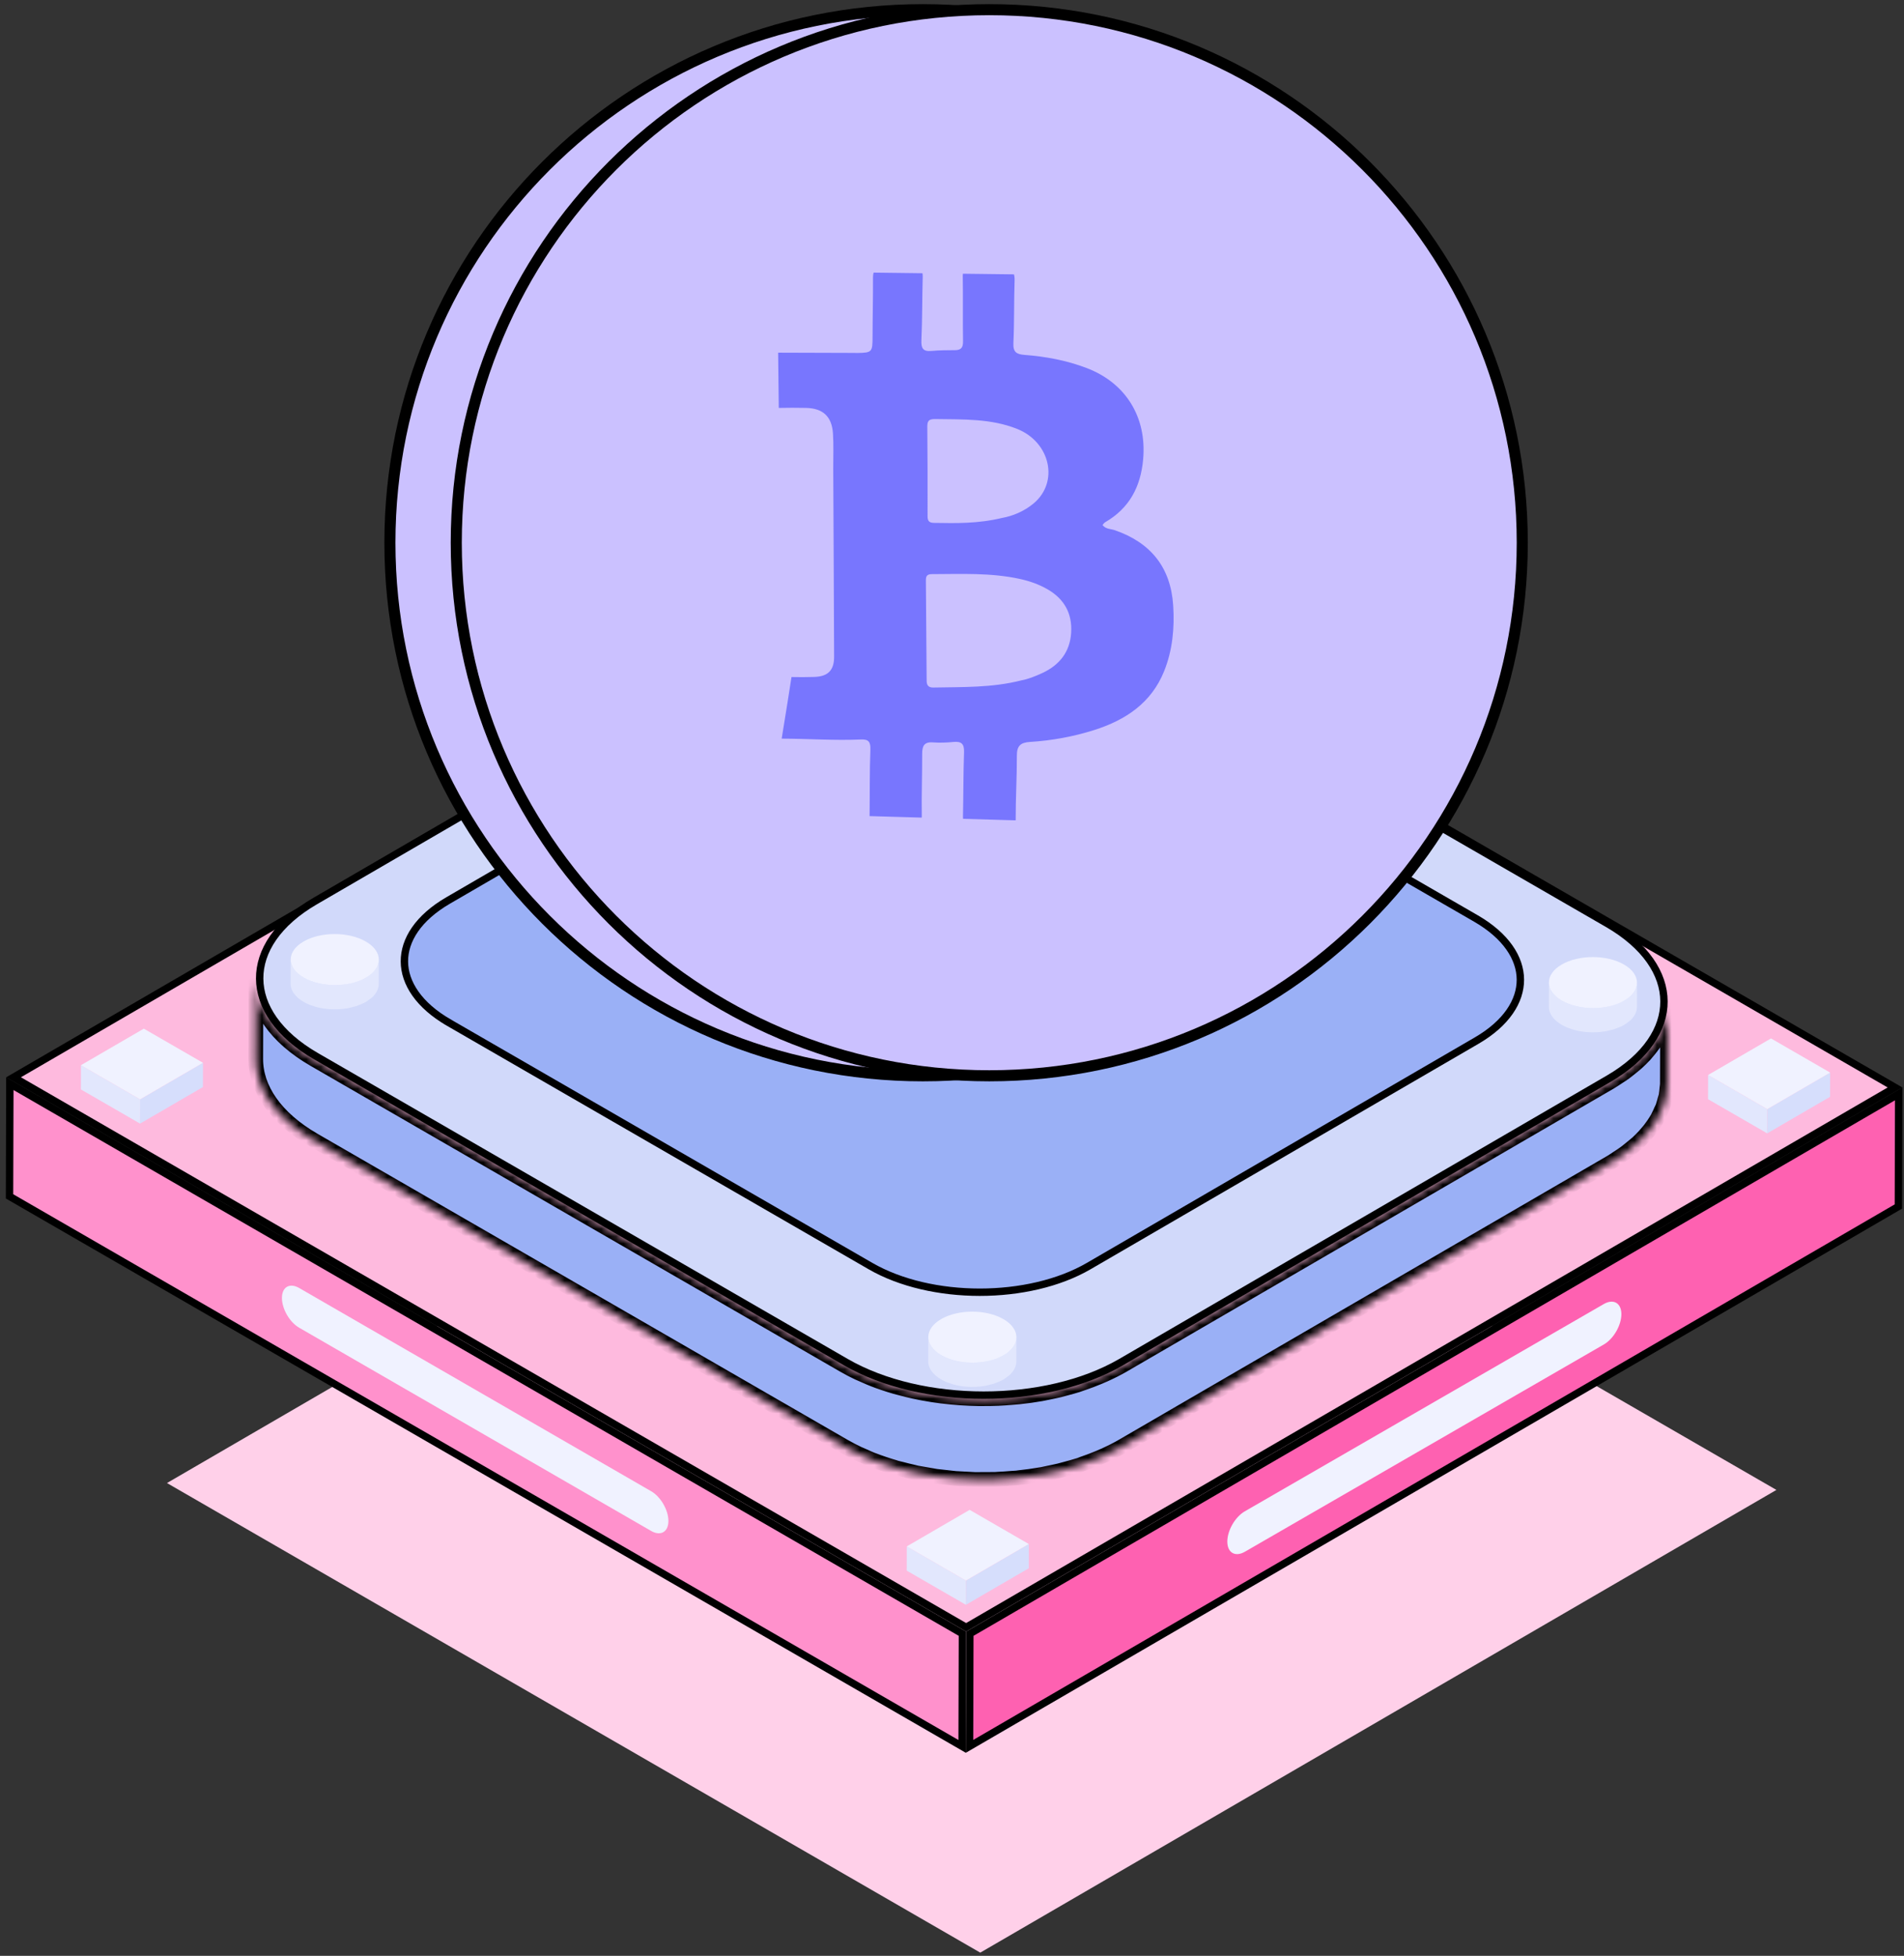 <svg width="258" height="265" viewBox="0 0 258 265" fill="none" xmlns="http://www.w3.org/2000/svg">
<rect x="0" y="0" width="258" height="265" fill="#333333" stroke="none"/>
<path d="M240.712 201.869L132.83 264.563L22.624 200.936L130.506 138.242L240.712 201.869Z" fill="#FFD0E9"/>
<path d="M131.418 221.35L257.281 148.207L257.238 163.47L131.375 236.614L131.418 221.35Z" fill="#FE61B1" stroke="black"/>
<path d="M1.334 146.825L130.413 221.349L130.37 236.617L1.291 162.094L1.334 146.825Z" fill="#FF91CC" stroke="black"/>
<path d="M127.705 72.815L256.784 147.339L130.916 220.484L1.837 145.96L127.705 72.815Z" fill="#FEBADE" stroke="black"/>
<mask id="path-5-inside-1_1299_28" fill="white">
<path d="M225.902 136.515C225.876 136.796 225.857 137.077 225.806 137.357C225.763 137.585 225.694 137.812 225.634 138.04C225.565 138.307 225.499 138.574 225.404 138.839C225.327 139.057 225.224 139.273 225.13 139.49C225.009 139.769 224.888 140.048 224.739 140.323C224.534 140.704 224.314 141.081 224.057 141.453C224.015 141.514 223.968 141.573 223.925 141.634C223.659 142.005 223.365 142.371 223.046 142.732C222.986 142.799 222.933 142.868 222.872 142.935C222.528 143.311 222.148 143.679 221.746 144.041C221.49 144.271 221.204 144.494 220.925 144.718C220.678 144.916 220.441 145.118 220.176 145.31C219.874 145.53 219.541 145.739 219.216 145.95C218.88 146.169 218.561 146.394 218.199 146.604L152.143 184.991C151.343 185.456 150.493 185.873 149.622 186.267C149.372 186.379 149.115 186.484 148.861 186.591C148.177 186.878 147.476 187.143 146.759 187.388C146.503 187.475 146.253 187.569 145.993 187.651C145.542 187.793 145.079 187.918 144.617 188.044C144.268 188.139 143.922 188.24 143.567 188.326C143.081 188.443 142.587 188.542 142.093 188.642C141.756 188.71 141.423 188.785 141.082 188.846C140.083 189.023 139.07 189.162 138.047 189.269C137.733 189.302 137.415 189.321 137.099 189.348C136.498 189.398 135.897 189.442 135.293 189.469C134.907 189.485 134.522 189.493 134.135 189.501C133.649 189.51 133.161 189.514 132.674 189.507C132.265 189.502 131.856 189.49 131.448 189.473C130.996 189.455 130.546 189.432 130.096 189.401C129.684 189.372 129.273 189.337 128.862 189.297C128.416 189.254 127.971 189.205 127.529 189.149C127.129 189.098 126.729 189.041 126.333 188.98C125.858 188.905 125.387 188.822 124.918 188.733C124.548 188.663 124.178 188.589 123.811 188.509C123.252 188.386 122.699 188.248 122.152 188.102C121.846 188.021 121.537 187.944 121.235 187.856C120.253 187.569 119.292 187.249 118.364 186.887C117.904 186.707 117.459 186.51 117.014 186.312C116.784 186.21 116.545 186.117 116.32 186.01C115.645 185.69 114.989 185.351 114.358 184.986L42.571 143.54C37.3 140.498 34.668 136.504 34.679 132.516L34.648 143.463C34.636 147.451 37.269 151.445 42.54 154.488L114.327 195.934C114.958 196.298 115.614 196.638 116.289 196.959C116.514 197.066 116.753 197.158 116.983 197.26C117.383 197.438 117.777 197.623 118.189 197.786C118.236 197.804 118.287 197.816 118.333 197.834C119.262 198.196 120.222 198.517 121.204 198.803C121.283 198.827 121.357 198.859 121.437 198.882C121.662 198.946 121.896 198.99 122.122 199.051C122.669 199.195 123.219 199.334 123.777 199.456C123.928 199.489 124.073 199.535 124.225 199.566C124.444 199.611 124.67 199.64 124.89 199.682C125.358 199.771 125.828 199.854 126.301 199.927C126.494 199.957 126.681 200 126.874 200.027C127.08 200.056 127.292 200.07 127.499 200.097C127.941 200.152 128.384 200.202 128.829 200.245C129.044 200.266 129.255 200.299 129.47 200.316C129.668 200.333 129.868 200.335 130.067 200.348C130.515 200.38 130.965 200.403 131.416 200.421C131.644 200.43 131.871 200.452 132.1 200.457C132.281 200.462 132.463 200.452 132.644 200.455C133.131 200.461 133.617 200.457 134.104 200.448C134.348 200.444 134.591 200.453 134.834 200.445C134.978 200.44 135.12 200.423 135.263 200.416C135.867 200.39 136.467 200.347 137.068 200.296C137.31 200.276 137.553 200.272 137.794 200.248C137.869 200.24 137.942 200.224 138.016 200.217C139.039 200.109 140.052 199.97 141.051 199.793C141.1 199.785 141.151 199.782 141.199 199.773C141.491 199.721 141.773 199.648 142.062 199.589C142.557 199.489 143.05 199.39 143.536 199.273C143.891 199.187 144.236 199.086 144.586 198.991C145.049 198.866 145.51 198.74 145.962 198.598C146.058 198.568 146.159 198.546 146.255 198.515C146.417 198.463 146.566 198.39 146.727 198.335C147.446 198.091 148.146 197.826 148.831 197.539C149.087 197.431 149.341 197.327 149.591 197.214C150.462 196.82 151.312 196.404 152.112 195.938L218.168 157.552C218.278 157.488 218.387 157.423 218.495 157.358C218.74 157.211 218.949 157.052 219.183 156.9C219.51 156.687 219.842 156.476 220.145 156.257C220.41 156.064 220.647 155.864 220.894 155.666C221.173 155.442 221.458 155.219 221.714 154.988C221.766 154.941 221.83 154.897 221.881 154.851C222.224 154.534 222.541 154.211 222.841 153.884C222.902 153.816 222.956 153.746 223.016 153.678C223.194 153.476 223.377 153.275 223.539 153.068C223.665 152.907 223.779 152.744 223.895 152.581C223.938 152.521 223.984 152.461 224.026 152.401C224.238 152.094 224.438 151.784 224.615 151.471C224.652 151.405 224.674 151.336 224.709 151.27C224.858 150.995 224.978 150.717 225.098 150.439C225.169 150.276 225.265 150.117 225.327 149.953C225.347 149.898 225.355 149.842 225.374 149.787C225.469 149.523 225.533 149.257 225.602 148.99C225.65 148.81 225.721 148.63 225.758 148.449C225.767 148.401 225.765 148.353 225.774 148.305C225.826 148.026 225.845 147.746 225.871 147.466C225.887 147.283 225.927 147.1 225.933 146.916C225.935 146.839 225.937 146.759 225.937 146.681L225.968 135.733C225.967 135.994 225.926 136.255 225.902 136.515Z"/>
</mask>
<path d="M225.902 136.515C225.876 136.796 225.857 137.077 225.806 137.357C225.763 137.585 225.694 137.812 225.634 138.04C225.565 138.307 225.499 138.574 225.404 138.839C225.327 139.057 225.224 139.273 225.13 139.49C225.009 139.769 224.888 140.048 224.739 140.323C224.534 140.704 224.314 141.081 224.057 141.453C224.015 141.514 223.968 141.573 223.925 141.634C223.659 142.005 223.365 142.371 223.046 142.732C222.986 142.799 222.933 142.868 222.872 142.935C222.528 143.311 222.148 143.679 221.746 144.041C221.49 144.271 221.204 144.494 220.925 144.718C220.678 144.916 220.441 145.118 220.176 145.31C219.874 145.53 219.541 145.739 219.216 145.95C218.88 146.169 218.561 146.394 218.199 146.604L152.143 184.991C151.343 185.456 150.493 185.873 149.622 186.267C149.372 186.379 149.115 186.484 148.861 186.591C148.177 186.878 147.476 187.143 146.759 187.388C146.503 187.475 146.253 187.569 145.993 187.651C145.542 187.793 145.079 187.918 144.617 188.044C144.268 188.139 143.922 188.24 143.567 188.326C143.081 188.443 142.587 188.542 142.093 188.642C141.756 188.71 141.423 188.785 141.082 188.846C140.083 189.023 139.07 189.162 138.047 189.269C137.733 189.302 137.415 189.321 137.099 189.348C136.498 189.398 135.897 189.442 135.293 189.469C134.907 189.485 134.522 189.493 134.135 189.501C133.649 189.51 133.161 189.514 132.674 189.507C132.265 189.502 131.856 189.49 131.448 189.473C130.996 189.455 130.546 189.432 130.096 189.401C129.684 189.372 129.273 189.337 128.862 189.297C128.416 189.254 127.971 189.205 127.529 189.149C127.129 189.098 126.729 189.041 126.333 188.98C125.858 188.905 125.387 188.822 124.918 188.733C124.548 188.663 124.178 188.589 123.811 188.509C123.252 188.386 122.699 188.248 122.152 188.102C121.846 188.021 121.537 187.944 121.235 187.856C120.253 187.569 119.292 187.249 118.364 186.887C117.904 186.707 117.459 186.51 117.014 186.312C116.784 186.21 116.545 186.117 116.32 186.01C115.645 185.69 114.989 185.351 114.358 184.986L42.571 143.54C37.3 140.498 34.668 136.504 34.679 132.516L34.648 143.463C34.636 147.451 37.269 151.445 42.54 154.488L114.327 195.934C114.958 196.298 115.614 196.638 116.289 196.959C116.514 197.066 116.753 197.158 116.983 197.26C117.383 197.438 117.777 197.623 118.189 197.786C118.236 197.804 118.287 197.816 118.333 197.834C119.262 198.196 120.222 198.517 121.204 198.803C121.283 198.827 121.357 198.859 121.437 198.882C121.662 198.946 121.896 198.99 122.122 199.051C122.669 199.195 123.219 199.334 123.777 199.456C123.928 199.489 124.073 199.535 124.225 199.566C124.444 199.611 124.67 199.64 124.89 199.682C125.358 199.771 125.828 199.854 126.301 199.927C126.494 199.957 126.681 200 126.874 200.027C127.08 200.056 127.292 200.07 127.499 200.097C127.941 200.152 128.384 200.202 128.829 200.245C129.044 200.266 129.255 200.299 129.47 200.316C129.668 200.333 129.868 200.335 130.067 200.348C130.515 200.38 130.965 200.403 131.416 200.421C131.644 200.43 131.871 200.452 132.1 200.457C132.281 200.462 132.463 200.452 132.644 200.455C133.131 200.461 133.617 200.457 134.104 200.448C134.348 200.444 134.591 200.453 134.834 200.445C134.978 200.44 135.12 200.423 135.263 200.416C135.867 200.39 136.467 200.347 137.068 200.296C137.31 200.276 137.553 200.272 137.794 200.248C137.869 200.24 137.942 200.224 138.016 200.217C139.039 200.109 140.052 199.97 141.051 199.793C141.1 199.785 141.151 199.782 141.199 199.773C141.491 199.721 141.773 199.648 142.062 199.589C142.557 199.489 143.05 199.39 143.536 199.273C143.891 199.187 144.236 199.086 144.586 198.991C145.049 198.866 145.51 198.74 145.962 198.598C146.058 198.568 146.159 198.546 146.255 198.515C146.417 198.463 146.566 198.39 146.727 198.335C147.446 198.091 148.146 197.826 148.831 197.539C149.087 197.431 149.341 197.327 149.591 197.214C150.462 196.82 151.312 196.404 152.112 195.938L218.168 157.552C218.278 157.488 218.387 157.423 218.495 157.358C218.74 157.211 218.949 157.052 219.183 156.9C219.51 156.687 219.842 156.476 220.145 156.257C220.41 156.064 220.647 155.864 220.894 155.666C221.173 155.442 221.458 155.219 221.714 154.988C221.766 154.941 221.83 154.897 221.881 154.851C222.224 154.534 222.541 154.211 222.841 153.884C222.902 153.816 222.956 153.746 223.016 153.678C223.194 153.476 223.377 153.275 223.539 153.068C223.665 152.907 223.779 152.744 223.895 152.581C223.938 152.521 223.984 152.461 224.026 152.401C224.238 152.094 224.438 151.784 224.615 151.471C224.652 151.405 224.674 151.336 224.709 151.27C224.858 150.995 224.978 150.717 225.098 150.439C225.169 150.276 225.265 150.117 225.327 149.953C225.347 149.898 225.355 149.842 225.374 149.787C225.469 149.523 225.533 149.257 225.602 148.99C225.65 148.81 225.721 148.63 225.758 148.449C225.767 148.401 225.765 148.353 225.774 148.305C225.826 148.026 225.845 147.746 225.871 147.466C225.887 147.283 225.927 147.1 225.933 146.916C225.935 146.839 225.937 146.759 225.937 146.681L225.968 135.733C225.967 135.994 225.926 136.255 225.902 136.515Z" fill="#9AB0F6" stroke="black" stroke-width="2" mask="url(#path-5-inside-1_1299_28)"/>
<path d="M217.834 125.146C222.982 128.118 225.455 131.942 225.475 135.663C225.495 139.383 223.064 143.203 217.955 146.172L151.9 184.56C146.793 187.527 140.058 189.026 133.287 189.025C126.516 189.025 119.761 187.525 114.616 184.554L42.828 143.108C37.684 140.138 35.209 136.315 35.186 132.595C35.163 128.876 37.59 125.056 42.699 122.087L108.754 83.699C113.861 80.732 120.6 79.233 127.374 79.233C134.149 79.233 140.905 80.732 146.047 83.7L217.834 125.146Z" fill="#D1D9FA" stroke="black"/>
<path d="M113.289 91.458L113.038 91.025L113.289 91.458C117.333 89.107 122.677 87.918 128.055 87.918C133.433 87.918 138.791 89.107 142.863 91.458L199.989 124.441C204.067 126.795 206.003 129.81 206.018 132.722C206.034 135.632 204.132 138.644 200.085 140.995L147.521 171.543C143.477 173.893 138.136 175.083 132.761 175.083C127.385 175.082 122.029 173.892 117.953 171.539L60.828 138.557L60.578 138.99L60.828 138.557C56.752 136.204 54.815 133.19 54.797 130.278C54.779 127.368 56.677 124.357 60.723 122.005L113.289 91.458Z" fill="#9AB0F6" stroke="black"/>
<path d="M221.72 133.762C221.712 133.784 221.709 133.807 221.701 133.829C221.636 134.018 221.538 134.203 221.418 134.384C221.396 134.417 221.375 134.449 221.352 134.482C221.221 134.662 221.064 134.837 220.878 135.005C220.758 135.113 220.604 135.211 220.461 135.313C220.337 135.401 220.231 135.495 220.09 135.577C219.734 135.784 219.334 135.949 218.92 136.092C218.773 136.142 218.621 136.185 218.469 136.228C218.272 136.283 218.075 136.336 217.871 136.378C217.631 136.427 217.388 136.472 217.14 136.503C217.082 136.511 217.025 136.521 216.966 136.527C216.634 136.563 216.297 136.58 215.96 136.583C215.907 136.584 215.853 136.583 215.799 136.583C215.467 136.58 215.135 136.563 214.808 136.529C214.757 136.523 214.707 136.518 214.657 136.511C214.331 136.472 214.01 136.418 213.697 136.348C213.641 136.335 213.585 136.32 213.529 136.306C213.245 136.237 212.969 136.152 212.703 136.055C212.653 136.037 212.6 136.024 212.552 136.005C212.232 135.881 211.927 135.74 211.645 135.577C211.056 135.237 210.616 134.845 210.322 134.426C210.029 134.007 209.884 133.56 209.885 133.115L209.875 136.4C209.873 137.29 210.459 138.182 211.636 138.862C211.903 139.016 212.19 139.153 212.491 139.272C212.508 139.278 212.526 139.283 212.543 139.289C212.592 139.309 212.643 139.322 212.694 139.341C212.865 139.403 213.035 139.464 213.214 139.516C213.313 139.544 213.416 139.566 213.518 139.591C213.575 139.604 213.631 139.619 213.688 139.632C213.739 139.643 213.786 139.658 213.837 139.669C214.032 139.709 214.231 139.744 214.43 139.772C214.503 139.782 214.576 139.788 214.648 139.796C214.699 139.801 214.748 139.808 214.798 139.813C214.87 139.821 214.941 139.831 215.014 139.837C215.21 139.854 215.407 139.864 215.604 139.868C215.667 139.87 215.728 139.867 215.79 139.867C215.844 139.867 215.897 139.867 215.951 139.867C216.04 139.866 216.129 139.868 216.219 139.865C216.442 139.858 216.664 139.843 216.885 139.821C216.91 139.819 216.932 139.814 216.957 139.811C217.016 139.805 217.073 139.794 217.131 139.787C217.304 139.765 217.478 139.745 217.649 139.715C217.722 139.702 217.789 139.677 217.861 139.662C218.065 139.62 218.262 139.568 218.459 139.513C218.565 139.484 218.676 139.467 218.779 139.434C218.826 139.419 218.864 139.392 218.911 139.375C219.326 139.233 219.725 139.069 220.08 138.862C220.105 138.848 220.129 138.833 220.153 138.819C220.267 138.75 220.35 138.67 220.452 138.597C220.595 138.495 220.748 138.397 220.868 138.289C220.879 138.279 220.896 138.27 220.907 138.26C221.047 138.131 221.17 137.999 221.277 137.862C221.302 137.831 221.319 137.798 221.342 137.766C221.365 137.733 221.386 137.701 221.408 137.668C221.444 137.614 221.486 137.561 221.517 137.506C221.581 137.394 221.634 137.281 221.677 137.166C221.683 137.149 221.685 137.131 221.691 137.113C221.699 137.091 221.703 137.068 221.711 137.046C221.734 136.974 221.758 136.902 221.773 136.829C221.796 136.716 221.809 136.601 221.812 136.487C221.813 136.469 221.813 136.451 221.813 136.434L221.822 133.149C221.821 133.354 221.783 133.56 221.72 133.762Z" fill="#E2E7FD"/>
<path d="M220.06 130.687C222.392 132.034 222.413 134.226 220.088 135.578C217.771 136.924 213.975 136.924 211.643 135.578C209.302 134.226 209.299 132.034 211.616 130.687C213.941 129.335 217.719 129.335 220.06 130.687Z" fill="#F0F2FF"/>
<path d="M137.623 181.803C137.616 181.825 137.611 181.847 137.604 181.869C137.539 182.058 137.441 182.243 137.321 182.424C137.299 182.457 137.278 182.49 137.254 182.523C137.123 182.704 136.967 182.878 136.781 183.045C136.661 183.153 136.508 183.252 136.365 183.354C136.24 183.442 136.135 183.536 135.993 183.619C135.636 183.826 135.235 183.99 134.819 184.134C134.671 184.185 134.52 184.229 134.367 184.272C134.171 184.327 133.974 184.378 133.771 184.42C133.529 184.469 133.286 184.515 133.037 184.546C132.98 184.554 132.924 184.563 132.867 184.569C132.535 184.605 132.198 184.622 131.861 184.625C131.807 184.625 131.753 184.626 131.7 184.626C131.368 184.623 131.036 184.605 130.708 184.57C130.659 184.565 130.609 184.559 130.56 184.554C130.234 184.514 129.914 184.46 129.601 184.39C129.543 184.377 129.487 184.361 129.43 184.348C129.146 184.278 128.871 184.193 128.605 184.097C128.556 184.079 128.505 184.065 128.456 184.046C128.137 183.923 127.831 183.782 127.549 183.619C126.371 182.938 125.782 182.046 125.785 181.156L125.775 184.44C125.773 185.33 126.362 186.222 127.539 186.903C127.808 187.058 128.095 187.195 128.398 187.314C128.413 187.321 128.431 187.324 128.446 187.331C128.495 187.349 128.547 187.363 128.596 187.381C128.769 187.443 128.942 187.507 129.122 187.559C129.219 187.586 129.321 187.607 129.42 187.632C129.477 187.647 129.534 187.661 129.593 187.674C129.644 187.686 129.694 187.701 129.746 187.712C129.941 187.752 130.139 187.786 130.338 187.814C130.409 187.824 130.48 187.83 130.551 187.838C130.6 187.845 130.65 187.849 130.699 187.855C130.772 187.862 130.846 187.873 130.92 187.879C131.116 187.896 131.313 187.907 131.51 187.911C131.57 187.913 131.63 187.91 131.69 187.91C131.744 187.91 131.797 187.91 131.851 187.91C131.942 187.909 132.033 187.911 132.123 187.909C132.345 187.901 132.566 187.886 132.786 187.864C132.81 187.861 132.834 187.856 132.858 187.854C132.916 187.847 132.971 187.838 133.027 187.831C133.201 187.809 133.376 187.79 133.548 187.758C133.621 187.746 133.689 187.719 133.762 187.704C133.965 187.662 134.162 187.611 134.358 187.556C134.464 187.527 134.575 187.509 134.678 187.476C134.725 187.461 134.763 187.435 134.81 187.419C135.226 187.275 135.627 187.11 135.984 186.902C136.009 186.888 136.032 186.875 136.056 186.86C136.171 186.791 136.253 186.712 136.356 186.638C136.499 186.537 136.652 186.438 136.772 186.33C136.783 186.32 136.8 186.311 136.811 186.301C136.95 186.172 137.074 186.039 137.181 185.903C137.206 185.872 137.222 185.84 137.245 185.808C137.269 185.775 137.29 185.742 137.312 185.709C137.348 185.655 137.39 185.601 137.421 185.547C137.484 185.435 137.537 185.321 137.58 185.207C137.587 185.189 137.589 185.171 137.595 185.154C137.602 185.132 137.607 185.109 137.614 185.087C137.637 185.014 137.662 184.943 137.676 184.871C137.699 184.757 137.712 184.642 137.716 184.527C137.717 184.51 137.717 184.492 137.717 184.475L137.726 181.191C137.725 181.396 137.687 181.601 137.623 181.803Z" fill="#E2E7FD"/>
<path d="M135.968 178.728C138.3 180.074 138.321 182.267 135.996 183.618C133.67 184.97 129.883 184.965 127.551 183.618C125.21 182.267 125.198 180.079 127.524 178.728C129.849 177.376 133.627 177.376 135.968 178.728Z" fill="#F0F2FF"/>
<path d="M51.227 130.644C51.22 130.666 51.215 130.689 51.208 130.711C51.143 130.9 51.045 131.085 50.925 131.266C50.903 131.299 50.882 131.333 50.858 131.365C50.727 131.546 50.571 131.72 50.385 131.887C50.265 131.995 50.112 132.094 49.969 132.196C49.844 132.284 49.739 132.378 49.597 132.461C49.24 132.669 48.839 132.832 48.423 132.976C48.275 133.027 48.124 133.071 47.971 133.114C47.775 133.169 47.578 133.22 47.375 133.262C47.133 133.311 46.89 133.357 46.641 133.388C46.584 133.396 46.528 133.405 46.471 133.411C46.139 133.447 45.802 133.464 45.465 133.467C45.411 133.467 45.357 133.468 45.304 133.468C44.972 133.465 44.64 133.447 44.312 133.412C44.263 133.407 44.214 133.401 44.164 133.396C43.839 133.356 43.519 133.302 43.206 133.232C43.148 133.219 43.092 133.203 43.034 133.19C42.75 133.12 42.475 133.035 42.209 132.939C42.16 132.921 42.109 132.907 42.06 132.888C41.741 132.765 41.435 132.624 41.153 132.461C39.975 131.78 39.386 130.888 39.389 129.998L39.379 133.282C39.377 134.172 39.966 135.065 41.143 135.745C41.412 135.9 41.699 136.037 42.002 136.156C42.017 136.163 42.035 136.166 42.05 136.173C42.099 136.191 42.151 136.205 42.2 136.223C42.373 136.285 42.546 136.349 42.726 136.401C42.823 136.428 42.925 136.449 43.024 136.474C43.081 136.489 43.138 136.503 43.197 136.516C43.248 136.528 43.298 136.543 43.35 136.554C43.545 136.594 43.743 136.628 43.942 136.656C44.013 136.666 44.084 136.672 44.155 136.68C44.204 136.687 44.254 136.691 44.303 136.697C44.377 136.704 44.45 136.715 44.524 136.721C44.72 136.738 44.917 136.749 45.114 136.753C45.174 136.755 45.234 136.752 45.294 136.752C45.348 136.752 45.401 136.752 45.455 136.752C45.546 136.751 45.637 136.753 45.727 136.751C45.949 136.743 46.17 136.728 46.39 136.706C46.413 136.703 46.437 136.698 46.461 136.696C46.519 136.689 46.575 136.679 46.633 136.672C46.807 136.65 46.981 136.632 47.152 136.6C47.225 136.588 47.293 136.561 47.366 136.546C47.569 136.504 47.766 136.453 47.962 136.398C48.068 136.369 48.179 136.351 48.282 136.318C48.33 136.303 48.367 136.277 48.414 136.261C48.83 136.117 49.231 135.952 49.588 135.744C49.613 135.73 49.636 135.717 49.66 135.702C49.776 135.632 49.857 135.553 49.961 135.479C50.104 135.378 50.256 135.28 50.376 135.172C50.387 135.162 50.404 135.153 50.415 135.143C50.554 135.014 50.678 134.881 50.785 134.745C50.81 134.714 50.826 134.682 50.849 134.65C50.873 134.617 50.894 134.584 50.916 134.551C50.952 134.497 50.994 134.444 51.025 134.389C51.088 134.277 51.141 134.163 51.184 134.049C51.191 134.031 51.193 134.013 51.199 133.996C51.206 133.974 51.211 133.952 51.218 133.93C51.241 133.857 51.266 133.785 51.281 133.713C51.303 133.599 51.316 133.484 51.32 133.369C51.321 133.352 51.321 133.334 51.321 133.317L51.33 130.033C51.329 130.238 51.291 130.442 51.227 130.644Z" fill="#E2E7FD"/>
<path d="M49.572 127.568C51.904 128.915 51.925 131.107 49.6 132.459C47.274 133.811 43.487 133.805 41.155 132.459C38.814 131.107 38.802 128.92 41.128 127.568C43.453 126.216 47.231 126.216 49.572 127.568Z" fill="#F0F2FF"/>
<path d="M139.413 209.2L139.403 212.485L130.884 217.436L130.893 214.151L139.413 209.2Z" fill="#D6DEFC"/>
<path d="M130.892 214.15L130.882 217.434L122.865 212.805L122.874 209.521L130.892 214.15Z" fill="#E2E7FD"/>
<path d="M139.407 209.199L130.888 214.15L122.872 209.521L131.39 204.57L139.407 209.199Z" fill="#F0F2FF"/>
<path d="M27.508 143.999L27.499 147.284L18.98 152.235L18.989 148.951L27.508 143.999Z" fill="#D6DEFC"/>
<path d="M18.987 148.951L18.978 152.236L10.96 147.607L10.97 144.323L18.987 148.951Z" fill="#E2E7FD"/>
<path d="M27.505 144L18.986 148.951L10.969 144.322L19.488 139.371L27.505 144Z" fill="#F0F2FF"/>
<path d="M247.99 145.324L247.981 148.608L239.461 153.56L239.471 150.275L247.99 145.324Z" fill="#D6DEFC"/>
<path d="M239.473 150.275L239.464 153.56L231.446 148.931L231.455 145.646L239.473 150.275Z" fill="#E2E7FD"/>
<path d="M247.994 145.325L239.476 150.276L231.459 145.647L239.978 140.696L247.994 145.325Z" fill="#F0F2FF"/>
<path d="M88.244 202.052C89.531 202.795 90.577 204.605 90.572 206.084C90.568 207.57 89.516 208.168 88.23 207.426L40.532 179.888C39.239 179.141 38.199 177.335 38.204 175.849C38.208 174.369 39.253 173.768 40.547 174.514L88.244 202.052Z" fill="#F0F2FF"/>
<path d="M217.315 176.688C218.627 175.931 219.699 176.535 219.704 178.05C219.708 179.558 218.643 181.403 217.33 182.16L168.696 210.24C167.377 211.001 166.312 210.387 166.307 208.879C166.303 207.364 167.361 205.528 168.68 204.767L217.315 176.688Z" fill="#F0F2FF"/>
<path d="M197.283 73.534C197.283 113.423 164.947 145.759 125.059 145.759C85.17 145.759 52.834 113.423 52.834 73.534C52.834 33.646 85.17 1.31 125.059 1.31C164.947 1.31 197.283 33.646 197.283 73.534Z" fill="#CBC1FF"/>
<path d="M197.283 73.534C197.283 113.423 164.947 145.759 125.059 145.759C85.17 145.759 52.834 113.423 52.834 73.534C52.834 33.646 85.17 1.31 125.059 1.31C164.947 1.31 197.283 33.646 197.283 73.534Z" stroke="black" stroke-width="1.5" stroke-miterlimit="10"/>
<path d="M206.273 73.534C206.273 113.423 173.938 145.758 134.049 145.758C94.161 145.758 61.825 113.423 61.825 73.534C61.825 33.646 94.161 1.31 134.049 1.31C173.938 1.31 206.273 33.646 206.273 73.534Z" fill="#CBC1FF"/>
<path d="M206.273 73.534C206.273 113.423 173.938 145.758 134.049 145.758C94.161 145.758 61.825 113.423 61.825 73.534C61.825 33.646 94.161 1.31 134.049 1.31C173.938 1.31 206.273 33.646 206.273 73.534Z" stroke="black" stroke-width="1.5" stroke-miterlimit="10"/>
<path d="M158.972 82.041C158.638 76.864 155.925 73.528 151.071 71.841C150.516 71.648 149.847 71.715 149.393 71.136C149.512 71.01 149.609 70.843 149.754 70.759C153.044 68.856 154.573 65.943 154.903 62.214C155.407 56.51 152.545 51.875 147.219 49.854C144.495 48.821 141.68 48.301 138.801 48.083C137.738 48.002 137.263 47.694 137.319 46.493C137.452 43.668 137.385 40.833 137.483 38.004C137.494 37.664 137.459 37.4 137.394 37.172L130.476 37.087C130.47 37.167 130.454 37.23 130.456 37.323C130.506 40.291 130.449 43.261 130.494 46.229C130.507 47.057 130.262 47.44 129.414 47.442C128.348 47.446 127.277 47.452 126.216 47.548C125.076 47.651 124.805 47.196 124.854 46.098C124.981 43.225 124.954 40.346 125.033 37.471C125.038 37.294 125.021 37.152 124.995 37.02L118.381 36.938C118.325 37.114 118.293 37.323 118.295 37.583C118.31 40.272 118.238 42.961 118.235 45.65C118.232 47.691 118.161 47.792 116.192 47.824C116.006 47.827 115.82 47.815 115.634 47.815C112.297 47.805 108.959 47.801 105.621 47.784C105.558 47.783 105.5 47.785 105.44 47.786L105.527 55.268C106.751 55.24 107.977 55.242 109.201 55.267C111.507 55.314 112.723 56.423 112.872 58.748C112.973 60.321 112.9 61.905 112.908 63.484C112.948 71.979 112.997 80.474 113.025 88.97C113.032 90.831 112.187 91.668 110.31 91.719C109.291 91.747 108.27 91.762 107.251 91.732C107.005 93.323 106.452 96.875 105.922 100.076C109.506 100.088 113.088 100.348 116.674 100.194C117.704 100.15 117.981 100.525 117.941 101.578C117.826 104.573 117.873 107.574 117.831 110.572L124.897 110.778C124.898 110.729 124.909 110.7 124.908 110.649C124.859 107.819 124.968 104.987 124.958 102.157C124.954 101.106 125.201 100.494 126.42 100.586C127.341 100.655 128.279 100.617 129.199 100.528C130.284 100.422 130.671 100.795 130.632 101.916C130.529 104.836 130.551 107.76 130.486 110.681C130.483 110.78 130.498 110.852 130.502 110.941L137.625 111.149C137.625 111.14 137.627 111.136 137.628 111.127C137.619 108.209 137.799 105.291 137.789 102.373C137.785 101.075 138.275 100.607 139.538 100.528C142.512 100.342 145.441 99.812 148.284 98.908C152.53 97.558 156.02 95.236 157.748 90.929C158.887 88.09 159.168 85.086 158.972 82.041ZM125.69 69.945C125.706 65.916 125.686 61.888 125.654 57.859C125.647 57.075 125.809 56.763 126.736 56.778C130.488 56.842 134.265 56.688 137.836 58.117C142.328 59.914 143.518 65.303 140.076 68.195C138.738 69.319 137.137 69.936 135.809 70.17C132.507 70.963 129.54 70.894 126.573 70.845C125.946 70.835 125.687 70.631 125.69 69.945ZM141.241 91.189C140.269 91.64 139.276 92.024 138.439 92.174C134.357 93.211 130.405 93.07 126.47 93.155C125.802 93.169 125.568 92.838 125.564 92.219C125.536 87.725 125.504 83.231 125.461 78.737C125.455 78.156 125.52 77.791 126.268 77.789C130.253 77.778 134.244 77.578 138.183 78.437C139.506 78.726 140.761 79.162 141.943 79.843C144.224 81.157 145.306 83.131 145.146 85.721C144.986 88.319 143.578 90.102 141.241 91.189Z" fill="#7876FE"/>
</svg>
